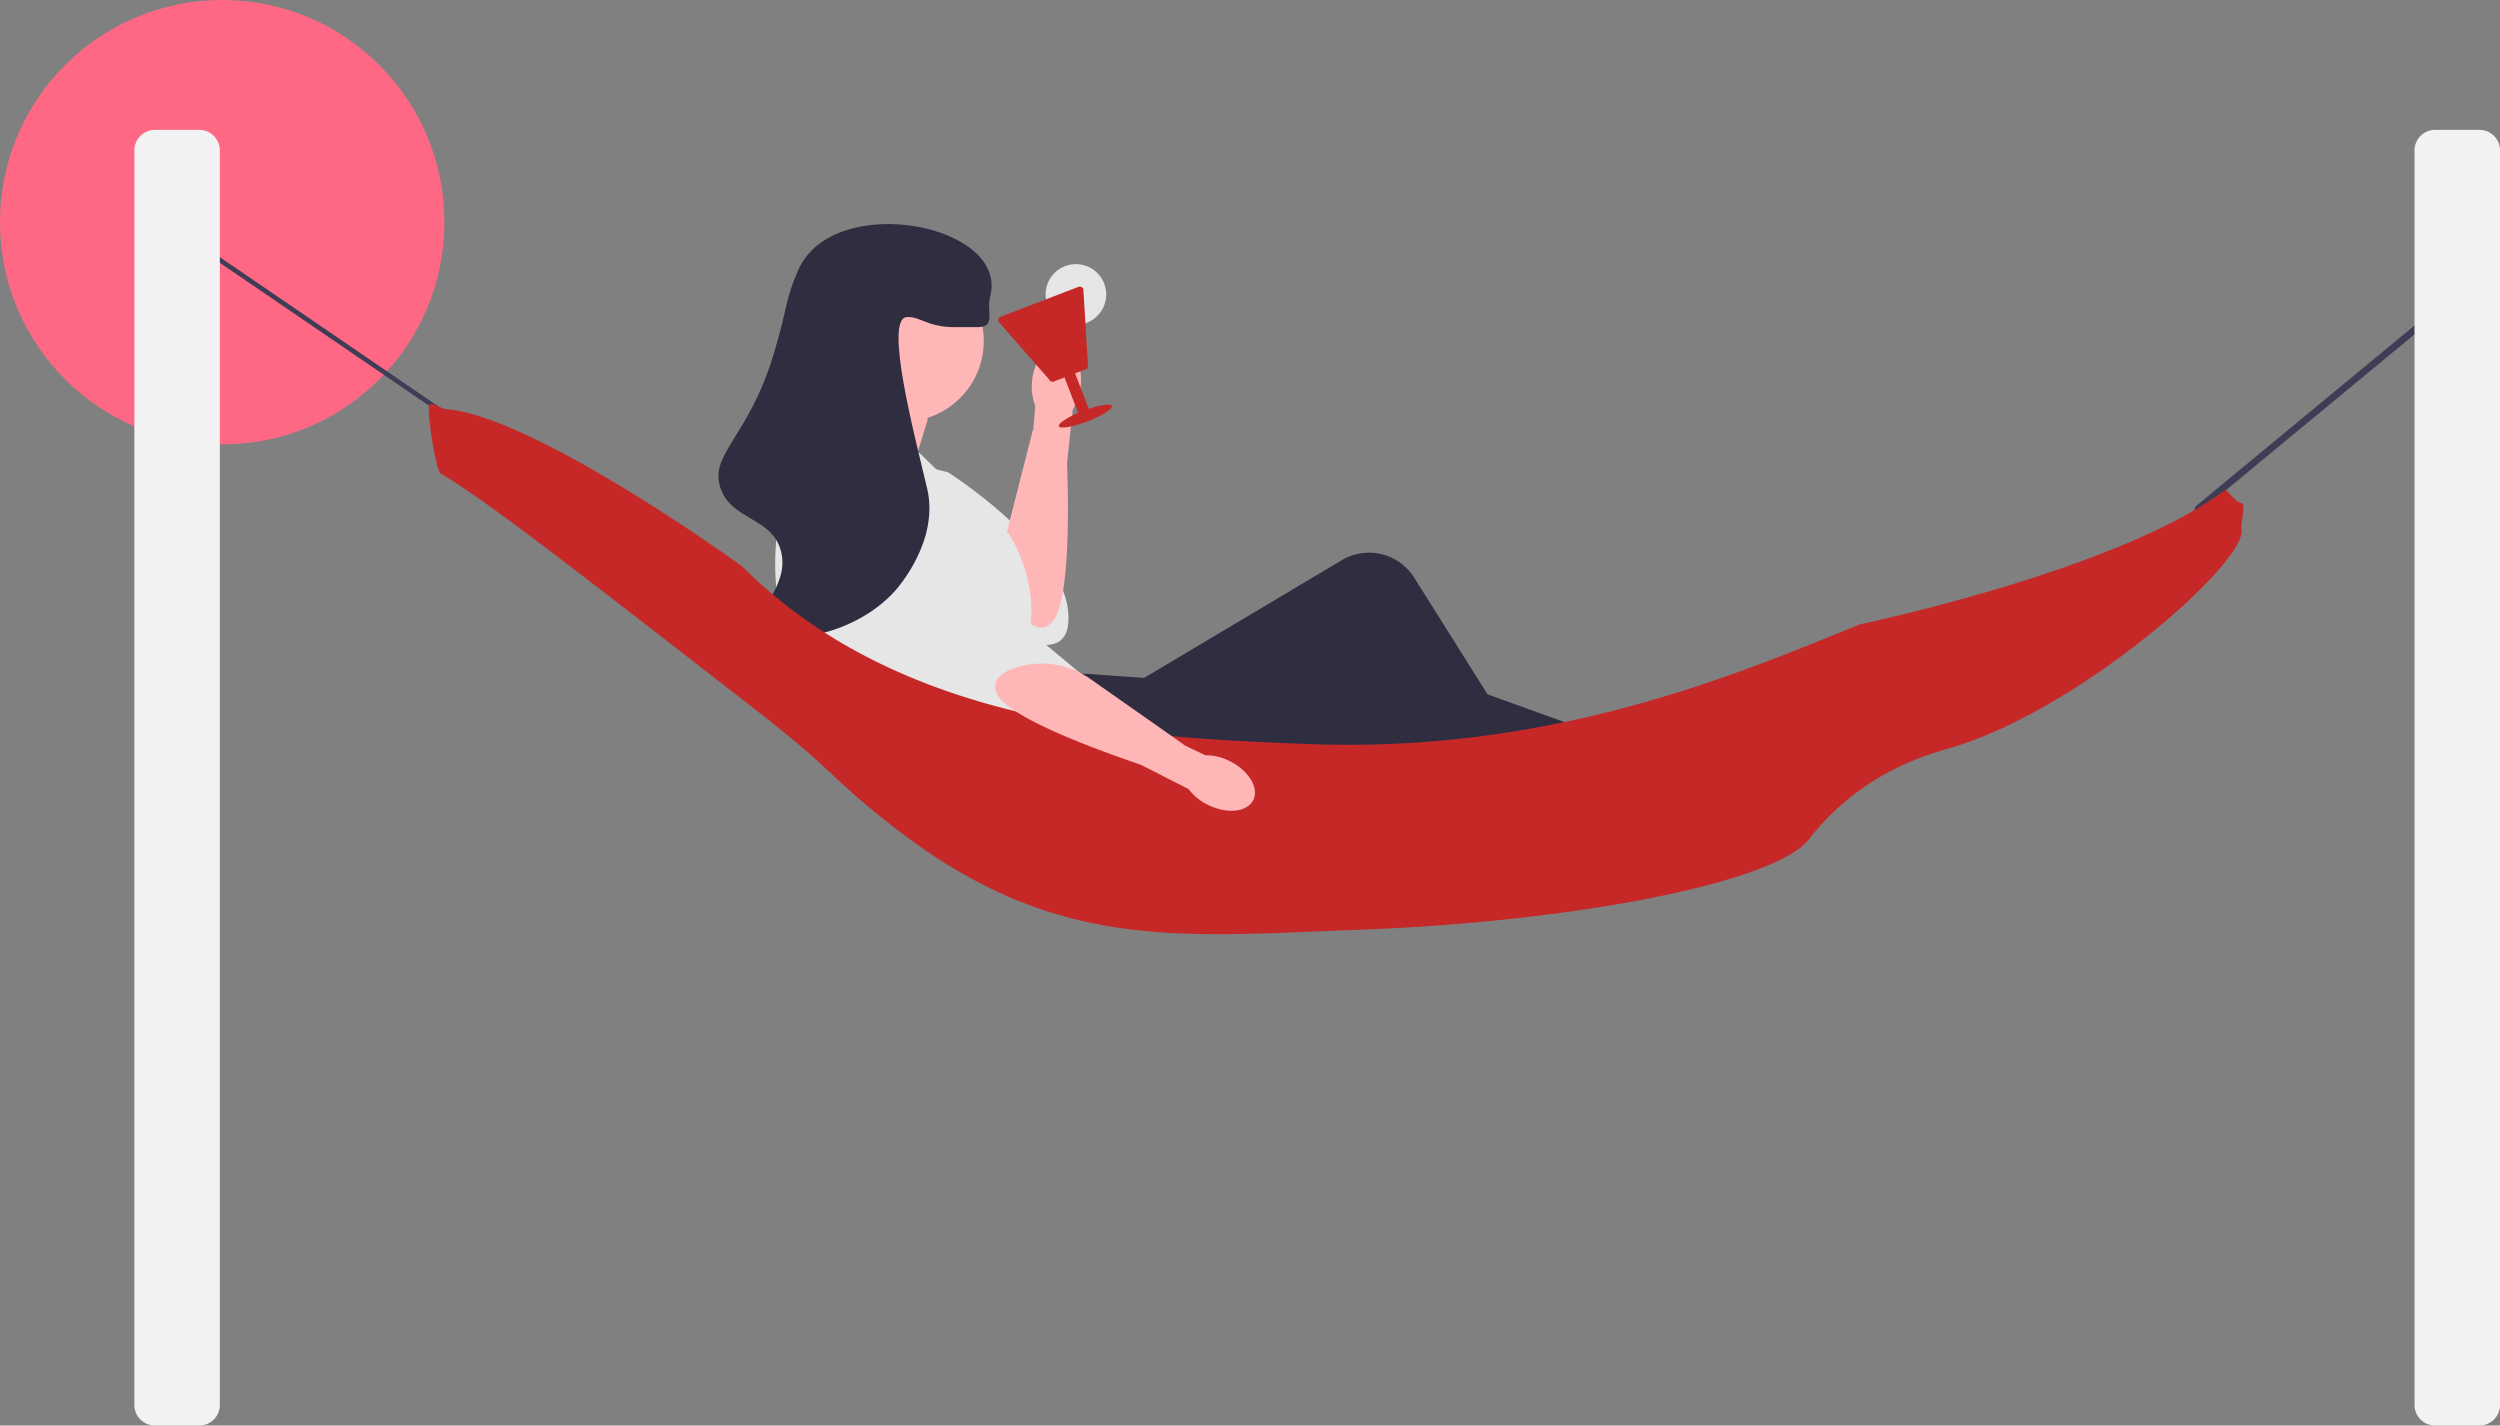<svg xmlns="http://www.w3.org/2000/svg" width="800.138" height="456.243" viewBox="0 0 800.138 456.243" xmlns:xlink="http://www.w3.org/1999/xlink" role="img" artist="Katerina Limpitsouni" source="https://undraw.co/"><rect x="0" y="0" width="800.138" height="456.243" fill="#808080" stroke="none"/><g transform="translate(-555.693 -376.005)"><circle cx="71.118" cy="71.118" r="71.118" transform="translate(555.693 376.005)" fill="#ff6884"/><path d="M128.286,279.236a.653.653,0,0,1-.369-.116L36.655,216.793a.817.817,0,0,1-.226-1.062.664.664,0,0,1,.965-.249l91.262,62.327a.817.817,0,0,1,.226,1.062.689.689,0,0,1-.6.364Z" transform="translate(568.941 229.357)" fill="#3f3d56"/><path d="M681.324,342.866c-.287,0-.564-.246-.705-.676a1.675,1.675,0,0,1,.337-1.7L770.513,266.5c.391-.322.87-.084,1.073.532a1.675,1.675,0,0,1-.337,1.7l-89.558,73.992A.574.574,0,0,1,681.324,342.866Z" transform="translate(577.59 197.457)" fill="#3f3d56"/><g transform="translate(825.596 486.43)"><path d="M279.456,314.567s-8.04,12.631-1.427,20.069,46.588,37.071,46.588,37.071,25.184,15.441,22.717-5.825-38.367-44.025-38.367-44.025l-29.511-7.29Z" transform="translate(-275.419 -281.114)" fill="#e6e6e6"/><path d="M334.332,288.026c-4.3-.415-8.314,4.726-8.966,11.486a16.99,16.99,0,0,0,1.028,7.958l-.643,7.669-.132.013-8.954,35.215a27.069,27.069,0,0,0,4.889,23.562c3.136,3.927,6.829,6.324,10.19,2.783,5.577-5.876,5.4-34.594,4.812-51.015l1.848-17.068a16.989,16.989,0,0,0,2.532-7.616c.653-6.757-2.3-12.571-6.6-12.986Z" transform="translate(-264.947 -288.003)" fill="#ffb6b6"/></g><path d="M303.083,310.146l-5.435,17.665-23.1-5.435-1.359-28.536Z" transform="translate(549.598 199.941)" fill="#ffb6b6"/><path d="M274.383,313.262l29.894,2.718,11.978,11.7L332.813,341.8s9.512,13.588,6.794,31.253l16.306,13.588-40.765,41.792-51.636-43.151s-17.665-52.995,10.871-72.018Z" transform="translate(545.687 204.978)" fill="#e6e6e6"/><path d="M333.3,380.862l11.866-1.359,19.259,1.359,63.273-37.679a17.06,17.06,0,0,1,23.172,5.579l50.926,81.018-16.306,10.871-50.277-51.636-62.7,51.636S308.836,473.958,303.4,421.3L333.3,380.862Z" transform="translate(557.434 212.114)" fill="#2f2e41"/><path d="M358.43,421.286l101.913-9.512,88.935,17.26,12.977-13.183L430.448,368.292l-47.559,12.229Z" transform="translate(571.705 219.25)" fill="#2f2e41"/><path d="M268.8,322.037s-9.351,11.694-3.576,19.8S307.557,383.7,307.557,383.7s23.378,18.058,23.212-3.35-33.413-47.894-33.413-47.894Z" transform="translate(547.044 207.254)" fill="#e6e6e6"/><g transform="translate(785.618 447.716)"><ellipse cx="25.799" cy="25.799" rx="25.799" ry="25.799" transform="translate(33.34 11.625)" fill="#ffb6b6"/><path d="M326.6,290.252c-6.617-.016-6.992.028-8.062,0-8.207-.216-10.353-3.445-14.512-3.225-7.424.393,2.375,37.616,6.45,54.824,4,16.877-9.51,32-10.481,33.056-13.71,14.91-37.792,17.637-41.924,11.287-3.345-5.139,8.509-12.954,5.644-24.187-2.8-10.981-15.734-9.811-19.35-20.156-3.786-10.833,8.937-16.3,16.931-42.73,4.591-15.181,3.779-18.009,8.062-27.412,11.45-25.133,67.574-14.432,61.274,8.869-1.219,4.507,2.025,9.689-4.031,9.675Z" transform="translate(-243.674 -257.262)" fill="#2f2e41"/></g><path d="M169.506,296.833c28.643,2.3,94.684,50.269,94.684,50.269C315.9,398.876,393.137,401.946,444.72,404c76.7,3.049,134.755-20.823,177.247-38.294,0,0,82.861-17.249,116.991-43.046.1-.324,3.754,4.318,5.077,4.219,1.583-.118-.2,7.455,0,8.046,3.278,9.692-50.893,57.778-92.526,70.169-5.672,1.688-18.539,5.05-31.729,15.318a81.175,81.175,0,0,0-14.224,14.224c-11.171,14.06-76.983,26.447-144.3,28.849-57.575,2.055-97.155,7.246-148.92-33.225-20.531-16.052-18.069-17.237-43.765-37.2-58.275-45.274-87.413-67.911-100.659-75.494-1.836-1.051-4.478-19.9-3.872-21.822C164.589,293.985,167.452,296.668,169.506,296.833Z" transform="translate(528.969 210.119)" fill="#c62828"/><path d="M396.628,412.636c1.914-3.873-1.467-9.451-7.554-12.46a16.989,16.989,0,0,0-7.8-1.864l-6.941-3.324.035-.128L344.62,373.988a27.07,27.07,0,0,0-23.763-3.794c-4.785,1.538-8.337,4.139-6.219,8.539,3.514,7.3,30.423,17.33,45.984,22.61l15.3,7.787a16.99,16.99,0,0,0,6.221,5.071c6.085,3.009,12.57,2.309,14.485-1.564Z" transform="translate(560.186 219.42)" fill="#ffb6b6"/><path d="M6.565,0H20.788a6.565,6.565,0,0,1,6.565,6.565V408.107a6.565,6.565,0,0,1-6.565,6.565H6.565A6.565,6.565,0,0,1,0,408.107V6.565A6.565,6.565,0,0,1,6.565,0Z" transform="translate(598.7 417.576)" fill="#f2f2f2"/><path d="M6.565,0H20.788a6.565,6.565,0,0,1,6.565,6.565V408.107a6.565,6.565,0,0,1-6.565,6.565H6.565A6.565,6.565,0,0,1,0,408.107V6.565A6.565,6.565,0,0,1,6.565,0Z" transform="translate(1328.478 417.576)" fill="#f2f2f2"/><g transform="translate(872.051 470.608) rotate(-21)"><path d="M9.7,0A9.7,9.7,0,1,1,0,9.7,9.7,9.7,0,0,1,9.7,0Z" transform="translate(16.563)" fill="#e6e6e6"/><path d="M1.212,0H27.887A1.212,1.212,0,0,1,29.1,1.212L21.824,24.249a1.212,1.212,0,0,1-1.212,1.212H9.7a1.212,1.212,0,0,1-1.212-1.212L0,1.212A1.212,1.212,0,0,1,1.212,0Z" transform="translate(0 7.715)" fill="#c62828"/><path d="M0,0H3.637V15.762H0Z" transform="translate(13.337 30.752)" fill="#c62828"/><path d="M9.094,0c5.022,0,9.094.814,9.094,1.819S14.116,3.637,9.094,3.637,0,2.823,0,1.819,4.071,0,9.094,0Z" transform="translate(6.062 45.301)" fill="#c62828"/></g></g></svg>